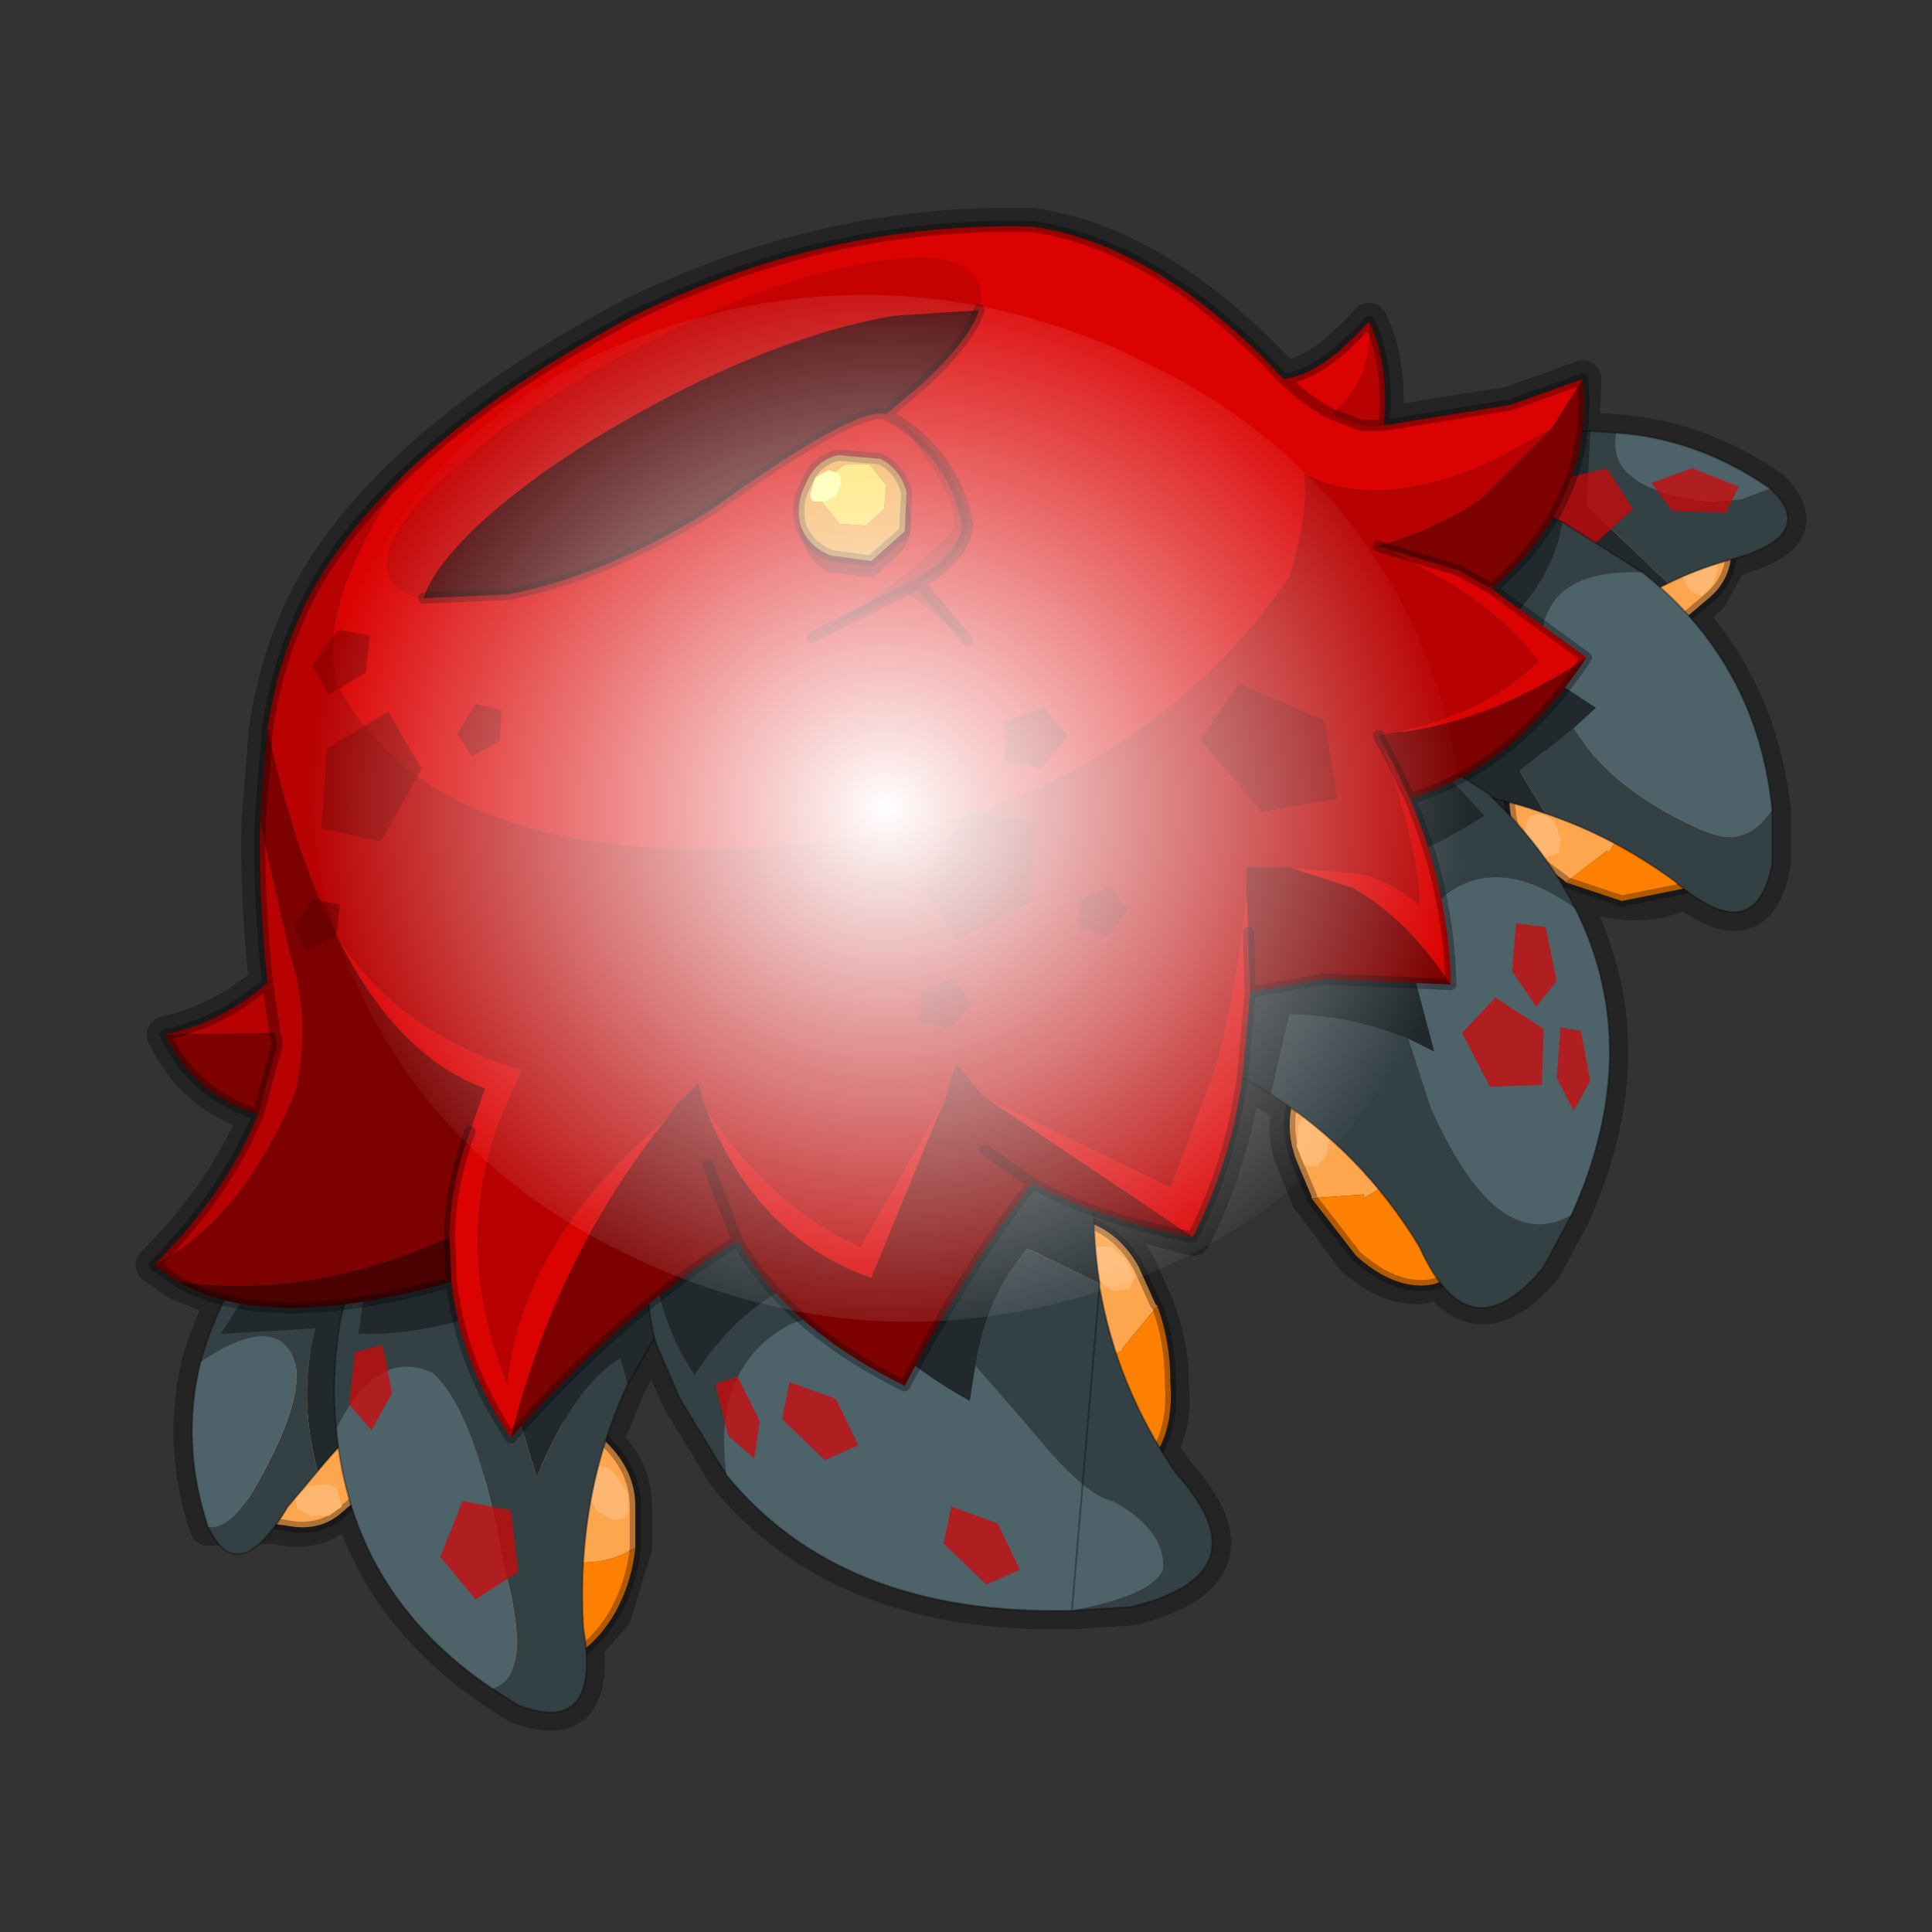 <?xml version="1.0" encoding="UTF-8" standalone="no"?>
<svg xmlns:xlink="http://www.w3.org/1999/xlink" height="520.0px" width="520.0px" xmlns="http://www.w3.org/2000/svg">
  <rect width="100%" height="100%" fill="#333333" stroke="none"/>
  <g transform="matrix(10.0, 0.0, 0.0, 10.0, 0.0, 0.0)">
    <use height="52.0" transform="matrix(1.0, 0.0, 0.0, 1.0, 0.0, 0.0)" width="52.0" xlink:href="#shape0"/>
    <use height="136.85" transform="matrix(0.209, 0.0, 0.0, 0.202, 8.355, 7.937)" width="148.25" xlink:href="#sprite0"/>
  </g>
  <defs>
    <g id="shape0" transform="matrix(1.0, 0.0, 0.0, 1.0, 0.0, 0.0)">
      <path d="M52.0 0.0 L52.0 52.0 0.0 52.0 0.0 0.0 52.0 0.0" fill="#795fa9" fill-opacity="0.0" fill-rule="evenodd" stroke="none"/>
      <path d="M17.05 8.5 Q22.3 5.95 27.8 6.1 31.2 6.6 34.55 10.2 35.55 10.1 36.85 8.65 37.4 9.8 37.25 11.45 L40.65 10.9 42.6 10.2 42.55 11.65 42.8 11.6 43.5 11.65 Q45.7 11.8 47.65 13.15 48.3 13.75 48.05 14.25 47.8 14.7 46.55 15.05 L46.0 16.05 45.4 16.55 Q47.35 18.7 47.7 21.8 L47.7 23.25 Q47.3 25.45 45.35 23.95 44.65 24.35 43.6 24.25 42.75 24.15 42.1 23.7 L42.05 23.65 41.95 23.6 42.4 24.45 Q44.3 28.25 42.3 32.7 L41.55 34.1 Q39.95 36.0 38.75 34.45 L38.25 34.6 Q37.35 34.65 36.45 33.85 L35.3 32.3 35.25 32.25 34.85 31.25 Q34.55 30.55 34.75 29.8 L34.2 29.45 33.45 29.0 Q33.1 31.3 32.1 33.3 L29.45 32.6 29.45 33.0 Q30.2 33.3 30.65 34.15 L31.1 35.15 31.1 35.2 Q31.5 36.15 31.5 37.25 31.6 38.3 31.2 39.0 L31.65 39.65 Q34.1 42.35 30.45 43.25 L28.85 43.35 Q22.65 43.5 19.55 39.7 L18.3 37.65 17.65 36.15 17.6 35.95 16.9 37.25 16.25 38.8 16.3 38.85 Q17.05 39.55 17.05 40.55 L17.05 41.6 17.05 41.65 16.5 43.45 15.75 44.3 Q16.0 46.65 13.95 45.9 L13.25 45.45 Q10.4 43.5 9.45 40.5 L9.15 40.7 Q8.5 41.25 7.65 41.1 L7.45 41.05 5.6 41.1 Q4.85 38.85 5.4 36.65 5.65 35.8 6.05 35.0 L4.8 34.5 4.15 34.05 Q5.85 32.35 6.75 30.45 L6.95 30.0 Q5.2 29.45 4.45 27.85 6.0 27.5 7.2 26.45 6.95 24.1 7.0 22.1 L7.2 19.6 Q7.45 18.0 8.0 16.75 8.8 14.8 10.8 12.85 13.1 10.6 17.05 8.5 M40.7 21.95 L40.3 21.5 40.65 21.65 40.65 21.8 40.7 21.95" fill="none" stroke="#000000" stroke-linecap="round" stroke-linejoin="round" stroke-opacity="0.302" stroke-width="1.0"/>
      <path d="M43.65 13.3 Q43.4 13.55 43.5 13.85 L43.45 13.85 Q43.15 14.55 43.75 15.4 L43.75 15.55 44.15 16.05 44.2 16.0 45.35 16.65 45.4 16.6 46.05 16.05 Q46.65 15.5 46.6 14.65 46.7 13.7 45.9 13.3 L44.05 13.15 43.9 13.2 43.65 13.3" fill="#fea64e" fill-rule="evenodd" stroke="none"/>
      <path d="M45.35 16.65 L44.2 16.0 44.15 16.05 43.75 15.55 43.75 15.4 Q43.15 14.55 43.45 13.85 L43.5 13.85 Q43.4 13.55 43.65 13.3 42.85 13.6 42.15 14.2 41.35 15.0 41.35 15.85 41.35 16.75 42.05 17.2 L43.9 17.3 Q44.75 17.15 45.35 16.65" fill="#fd8002" fill-rule="evenodd" stroke="none"/>
      <path d="M43.9 13.2 L44.05 13.15 45.9 13.3 Q46.7 13.7 46.6 14.65 46.65 15.5 46.05 16.05 L45.4 16.6 M45.35 16.65 Q44.75 17.15 43.9 17.3 L42.05 17.2 Q41.35 16.75 41.35 15.85 41.35 15.0 42.15 14.2 42.85 13.6 43.65 13.3" fill="none" stroke="#000000" stroke-linecap="round" stroke-linejoin="round" stroke-opacity="0.302" stroke-width="0.3"/>
      <path d="M45.3 15.55 L45.5 15.9 45.8 16.05 46.1 15.75 46.25 15.3 46.1 14.85 45.8 14.8 45.45 15.05 45.3 15.55" fill="#feb770" fill-rule="evenodd" stroke="none"/>
      <path d="M42.8 11.6 L43.5 11.65 Q43.2 13.2 46.05 13.5 L46.85 13.45 47.65 13.15 Q48.3 13.75 48.05 14.25 47.8 14.75 46.45 15.1 45.6 15.35 44.9 15.7 L42.7 13.6 42.8 11.6" fill="#334044" fill-rule="evenodd" stroke="none"/>
      <path d="M43.5 11.65 Q45.7 11.8 47.65 13.15 L46.85 13.45 46.05 13.5 Q43.2 13.2 43.5 11.65" fill="#4e6269" fill-rule="evenodd" stroke="none"/>
      <path d="M44.9 15.7 Q41.9 17.1 39.95 19.65 37.4 20.2 35.55 17.45 35.05 14.75 37.8 13.1 40.4 11.7 42.8 11.6 L42.7 13.6 44.9 15.7" fill="#21292c" fill-rule="evenodd" stroke="none"/>
      <path d="M42.8 11.6 L43.5 11.65 Q45.7 11.8 47.65 13.15 48.3 13.75 48.05 14.25 47.8 14.75 46.45 15.1 45.6 15.35 44.9 15.7 41.9 17.1 39.95 19.65 37.4 20.2 35.55 17.45 35.05 14.75 37.8 13.1 40.4 11.7 42.8 11.6 Z" fill="none" stroke="#000000" stroke-linecap="round" stroke-linejoin="round" stroke-opacity="0.302" stroke-width="0.05"/>
      <path d="M43.25 12.6 L43.95 13.7 42.8 14.75 41.3 14.3 41.65 13.0 43.25 12.6 M45.55 12.6 L46.8 13.1 46.45 13.8 45.0 13.75 44.45 13.0 45.55 12.6" fill="#db0202" fill-opacity="0.69" fill-rule="evenodd" stroke="none"/>
      <path d="M6.85 37.9 L7.45 37.85 Q8.15 37.65 8.9 38.35 L9.05 38.4 9.45 38.85 9.4 38.85 Q9.8 39.45 9.85 40.2 L9.85 40.15 9.15 40.75 Q8.55 41.25 7.65 41.05 6.75 41.0 6.45 40.15 6.15 39.35 6.65 38.3 L6.7 38.1 6.85 37.9" fill="#fea64e" fill-rule="evenodd" stroke="none"/>
      <path d="M9.85 40.2 Q9.8 39.45 9.4 38.85 L9.45 38.85 9.05 38.4 8.9 38.35 Q8.15 37.65 7.45 37.85 L6.85 37.9 8.0 36.6 Q8.85 35.9 9.75 36.05 10.65 36.15 10.95 37.0 11.2 37.8 10.8 38.8 10.5 39.6 9.85 40.2" fill="#fd8002" fill-rule="evenodd" stroke="none"/>
      <path d="M6.7 38.1 L6.65 38.3 Q6.15 39.35 6.45 40.15 6.75 41.0 7.65 41.05 8.55 41.25 9.15 40.75 L9.85 40.15 M9.85 40.2 Q10.5 39.6 10.8 38.8 11.2 37.8 10.95 37.0 10.65 36.15 9.75 36.05 8.85 35.9 8.0 36.6 L6.85 37.9" fill="none" stroke="#000000" stroke-linecap="round" stroke-linejoin="round" stroke-opacity="0.302" stroke-width="0.3"/>
      <path d="M8.8 39.95 Q9.05 40.0 9.1 40.15 L9.2 40.55 8.85 40.8 8.35 40.8 8.0 40.6 7.95 40.3 8.3 40.0 8.8 39.95" fill="#feb770" fill-rule="evenodd" stroke="none"/>
      <path d="M7.8 32.4 L8.1 32.5 5.95 35.9 8.5 35.75 Q8.0 37.55 8.55 39.6 L7.75 40.55 Q6.4 42.8 5.6 41.1 6.15 41.2 6.8 40.15 8.45 37.3 7.8 36.35 7.2 35.45 5.4 36.65 6.0 34.45 7.8 32.4" fill="#334044" fill-rule="evenodd" stroke="none"/>
      <path d="M5.4 36.65 Q7.2 35.45 7.8 36.35 8.45 37.3 6.8 40.15 6.15 41.2 5.6 41.1 4.85 38.85 5.4 36.65" fill="#4e6269" fill-rule="evenodd" stroke="none"/>
      <path d="M8.55 39.6 Q8.0 37.55 8.5 35.75 L5.95 35.9 8.1 32.5 7.8 32.4 8.5 31.65 Q10.9 29.6 13.3 30.85 15.35 33.45 14.1 35.7 10.85 36.8 8.55 39.6" fill="#21292c" fill-rule="evenodd" stroke="none"/>
      <path d="M8.55 39.6 Q10.85 36.8 14.1 35.7 15.35 33.45 13.3 30.85 10.9 29.6 8.5 31.65 L7.8 32.4 Q6.0 34.45 5.4 36.65 4.85 38.85 5.6 41.1 6.4 42.8 7.75 40.55 L8.55 39.6 Z" fill="none" stroke="#000000" stroke-linecap="round" stroke-linejoin="round" stroke-opacity="0.302" stroke-width="0.05"/>
      <path d="M12.85 40.1 Q12.9 40.5 13.25 40.75 L13.2 40.75 Q13.5 41.6 14.75 41.9 L14.9 42.0 15.6 42.1 15.55 42.05 Q16.4 42.1 17.1 41.65 L17.1 41.6 17.1 40.55 Q17.1 39.6 16.35 38.85 15.6 38.0 14.65 38.25 13.7 38.5 13.1 39.65 L12.95 39.8 12.85 40.1" fill="#fea64e" fill-rule="evenodd" stroke="none"/>
      <path d="M17.1 41.65 Q16.4 42.1 15.55 42.05 L15.6 42.1 14.9 42.0 14.75 41.9 Q13.5 41.6 13.2 40.75 L13.25 40.75 Q12.9 40.5 12.85 40.1 12.5 41.05 12.5 42.15 12.5 43.45 13.25 44.3 14.0 45.0 14.9 44.8 15.85 44.55 16.5 43.5 17.0 42.65 17.1 41.65" fill="#fd8002" fill-rule="evenodd" stroke="none"/>
      <path d="M12.95 39.8 L13.1 39.65 Q13.7 38.5 14.65 38.25 15.6 38.0 16.35 38.85 17.1 39.6 17.1 40.55 L17.1 41.6 M17.1 41.65 Q17.0 42.65 16.5 43.5 15.85 44.55 14.9 44.8 14.0 45.0 13.25 44.3 12.5 43.45 12.5 42.15 12.5 41.05 12.85 40.1" fill="none" stroke="#000000" stroke-linecap="round" stroke-linejoin="round" stroke-opacity="0.302" stroke-width="0.3"/>
      <path d="M16.1 40.7 L16.5 40.9 Q16.8 40.95 16.9 40.7 L16.9 40.2 16.6 39.75 Q16.45 39.5 16.15 39.45 L15.85 39.7 15.75 40.15 16.1 40.7" fill="#feb770" fill-rule="evenodd" stroke="none"/>
      <path d="M10.0 33.45 L9.65 35.9 Q11.6 35.95 13.8 35.05 13.45 36.75 14.45 39.75 15.45 37.3 16.7 36.55 L16.9 37.25 Q15.5 40.25 15.7 43.8 16.2 46.75 13.95 45.9 L13.25 45.45 Q14.4 45.15 13.55 42.1 12.85 38.05 11.65 36.95 10.15 36.25 9.05 38.45 8.9 37.1 9.15 35.6 9.4 34.35 10.0 33.45" fill="#334044" fill-rule="evenodd" stroke="none"/>
      <path d="M9.05 38.45 Q10.15 36.25 11.65 36.95 12.85 38.05 13.55 42.1 14.4 45.15 13.25 45.45 9.45 42.9 9.05 38.45" fill="#4e6269" fill-rule="evenodd" stroke="none"/>
      <path d="M16.9 37.25 L16.7 36.55 Q15.45 37.3 14.45 39.75 13.45 36.75 13.8 35.05 11.6 35.95 9.65 35.9 L10.0 33.45 Q11.1 31.8 13.4 31.4 17.6 32.2 18.15 35.1 L16.9 37.25" fill="#21292c" fill-rule="evenodd" stroke="none"/>
      <path d="M10.0 33.45 Q9.4 34.35 9.15 35.6 8.9 37.1 9.05 38.45 9.45 42.9 13.25 45.45 L13.95 45.9 Q16.2 46.75 15.7 43.8 15.5 40.25 16.9 37.25 L18.15 35.1 Q17.6 32.2 13.4 31.4 11.1 31.8 10.0 33.45 Z" fill="none" stroke="#000000" stroke-linecap="round" stroke-linejoin="round" stroke-opacity="0.302" stroke-width="0.05"/>
      <path d="M27.35 35.85 L27.95 36.3 27.95 36.35 Q28.55 36.95 29.6 36.6 L29.7 36.6 30.2 36.35 30.2 36.3 31.15 35.15 31.1 35.1 30.65 34.1 Q30.15 33.2 29.3 32.9 28.4 32.45 27.85 33.15 27.25 33.9 27.3 35.3 L27.35 35.55 27.35 35.85" fill="#fea64e" fill-rule="evenodd" stroke="none"/>
      <path d="M31.15 35.15 L30.2 36.3 30.2 36.35 29.7 36.6 29.6 36.6 Q28.55 36.95 27.95 36.35 L27.95 36.3 27.35 35.85 Q27.55 36.95 28.05 38.0 28.65 39.3 29.6 39.65 30.45 40.0 31.0 39.3 31.6 38.5 31.5 37.2 31.5 36.1 31.15 35.15" fill="#fd8002" fill-rule="evenodd" stroke="none"/>
      <path d="M27.35 35.55 L27.3 35.3 Q27.25 33.9 27.85 33.15 28.4 32.45 29.3 32.9 30.15 33.2 30.65 34.1 L31.1 35.1 M31.15 35.15 Q31.5 36.1 31.5 37.2 31.6 38.5 31.0 39.3 30.45 40.0 29.6 39.65 28.65 39.3 28.05 38.0 27.55 36.95 27.35 35.85" fill="none" stroke="#000000" stroke-linecap="round" stroke-linejoin="round" stroke-opacity="0.302" stroke-width="0.3"/>
      <path d="M29.95 34.75 L30.4 34.7 30.55 34.35 30.3 33.9 29.9 33.55 29.45 33.55 29.35 33.95 29.5 34.4 29.95 34.75" fill="#feb770" fill-rule="evenodd" stroke="none"/>
      <path d="M29.6 34.55 L29.6 34.65 Q30.05 37.3 31.65 39.65 34.1 42.35 30.45 43.25 L28.85 43.35 Q31.0 42.95 31.3 42.25 31.4 41.2 29.95 40.4 29.2 40.25 27.9 38.65 L26.25 36.75 Q26.55 34.85 27.65 33.6 L29.6 34.55 M17.5 33.6 Q17.8 35.75 18.7 37.0 20.05 34.9 22.05 34.3 L22.95 35.3 Q22.1 35.3 21.25 35.65 19.15 36.8 19.55 39.7 L18.3 37.65 17.65 36.15 Q17.3 34.85 17.5 33.6" fill="#334044" fill-rule="evenodd" stroke="none"/>
      <path d="M26.25 36.75 L27.9 38.65 Q29.2 40.25 29.95 40.4 31.4 41.2 31.3 42.25 31.0 42.95 28.85 43.35 22.65 43.5 19.55 39.7 19.15 36.8 21.25 35.65 22.1 35.3 22.95 35.3 24.45 36.8 26.1 37.7 L26.25 36.75" fill="#4e6269" fill-rule="evenodd" stroke="none"/>
      <path d="M29.6 34.55 L27.65 33.6 Q26.55 34.85 26.25 36.75 L26.1 37.7 Q24.45 36.8 22.95 35.3 L22.05 34.3 Q20.05 34.9 18.7 37.0 17.8 35.75 17.5 33.6 18.0 30.85 21.1 28.45 27.35 26.0 29.95 28.6 29.15 31.7 29.6 34.55" fill="#21292c" fill-rule="evenodd" stroke="none"/>
      <path d="M28.85 43.35 L30.45 43.25 Q34.1 42.35 31.65 39.65 30.05 37.3 29.6 34.65 M29.6 34.55 Q29.15 31.7 29.95 28.6 27.35 26.0 21.1 28.45 18.0 30.85 17.5 33.6 17.3 34.85 17.65 36.15 L18.3 37.65 19.55 39.7 Q22.65 43.5 28.85 43.35 Z" fill="none" stroke="#000000" stroke-linecap="round" stroke-linejoin="round" stroke-opacity="0.302" stroke-width="0.05"/>
      <path d="M43.5 20.15 L43.7 20.75 Q44.15 21.4 43.6 22.3 L43.6 22.45 43.3 22.95 43.25 22.9 42.15 23.75 42.1 23.7 41.35 23.15 Q40.75 22.7 40.65 21.85 40.5 20.9 41.2 20.4 41.95 19.95 43.05 20.1 L43.2 20.1 43.5 20.15" fill="#fea64e" fill-rule="evenodd" stroke="none"/>
      <path d="M42.15 23.75 L43.25 22.9 43.3 22.95 43.6 22.45 43.6 22.3 Q44.15 21.4 43.7 20.75 L43.5 20.15 45.05 20.95 Q45.95 21.7 46.05 22.5 46.15 23.4 45.4 23.9 L43.65 24.25 42.15 23.75" fill="#fd8002" fill-rule="evenodd" stroke="none"/>
      <path d="M43.2 20.1 L43.05 20.1 Q41.95 19.95 41.2 20.4 40.5 20.9 40.65 21.85 40.75 22.7 41.35 23.15 L42.1 23.7 M42.15 23.75 L43.65 24.25 45.4 23.9 Q46.15 23.4 46.05 22.5 45.95 21.7 45.05 20.95 L43.5 20.15" fill="none" stroke="#000000" stroke-linecap="round" stroke-linejoin="round" stroke-opacity="0.302" stroke-width="0.3"/>
      <path d="M42.0 22.6 L41.95 22.95 41.55 23.1 41.25 22.85 41.05 22.4 Q41.05 22.15 41.2 21.95 L41.5 21.9 41.85 22.1 42.0 22.6" fill="#feb770" fill-rule="evenodd" stroke="none"/>
      <path d="M42.05 14.05 L44.2 15.4 Q41.25 15.3 41.5 17.75 L41.65 18.2 40.15 17.15 Q41.8 15.7 42.05 14.05 M47.7 21.8 L47.7 23.25 Q47.25 25.6 45.05 23.7 43.4 22.5 41.6 21.9 L40.9 20.75 42.35 19.6 Q43.45 21.35 45.95 22.4 47.0 22.85 47.7 21.8" fill="#334044" fill-rule="evenodd" stroke="none"/>
      <path d="M44.2 15.4 Q47.3 17.85 47.7 21.8 47.0 22.85 45.95 22.4 43.45 21.35 42.35 19.6 L42.95 19.05 41.65 18.2 41.65 18.25 41.65 18.2 41.5 17.75 Q41.25 15.3 44.2 15.4" fill="#4e6269" fill-rule="evenodd" stroke="none"/>
      <path d="M41.6 21.9 Q39.1 21.0 36.35 21.25 34.15 19.25 35.65 15.25 38.05 12.6 41.4 13.75 L42.05 14.05 Q41.8 15.7 40.15 17.15 L41.65 18.2 41.65 18.25 41.65 18.2 42.95 19.05 42.35 19.6 40.9 20.75 41.6 21.9" fill="#21292c" fill-rule="evenodd" stroke="none"/>
      <path d="M41.6 21.9 Q39.1 21.0 36.35 21.25 34.15 19.25 35.65 15.25 38.05 12.6 41.4 13.75 L42.05 14.05 44.2 15.4 Q47.3 17.85 47.7 21.8 L47.7 23.25 Q47.25 25.6 45.05 23.7 43.4 22.5 41.6 21.9 Z" fill="none" stroke="#000000" stroke-linecap="round" stroke-linejoin="round" stroke-opacity="0.302" stroke-width="0.05"/>
      <path d="M38.2 29.65 L38.1 30.3 38.15 30.35 Q38.2 31.2 37.3 31.8 L37.2 31.95 36.7 32.25 36.7 32.15 35.3 32.25 35.3 32.2 34.9 31.25 Q34.55 30.35 34.85 29.45 35.1 28.45 36.0 28.4 36.85 28.4 37.85 29.3 L38.0 29.4 38.2 29.65" fill="#fea64e" fill-rule="evenodd" stroke="none"/>
      <path d="M35.3 32.25 L36.7 32.15 36.7 32.25 37.2 31.95 37.3 31.8 Q38.2 31.2 38.15 30.35 L38.1 30.3 38.2 29.65 39.25 31.4 Q39.75 32.7 39.45 33.65 39.15 34.6 38.25 34.6 37.4 34.6 36.5 33.8 L35.3 32.25" fill="#fd8002" fill-rule="evenodd" stroke="none"/>
      <path d="M38.0 29.4 L37.85 29.3 Q36.85 28.4 36.0 28.4 35.1 28.45 34.85 29.45 34.55 30.35 34.9 31.25 L35.3 32.2 M35.3 32.25 L36.5 33.8 Q37.4 34.6 38.25 34.6 39.15 34.6 39.45 33.65 39.75 32.7 39.25 31.4 L38.2 29.65" fill="none" stroke="#000000" stroke-linecap="round" stroke-linejoin="round" stroke-opacity="0.302" stroke-width="0.3"/>
      <path d="M35.7 31.1 L35.45 31.4 35.1 31.35 34.9 30.85 34.95 30.3 Q35.05 30.05 35.25 29.95 L35.6 30.05 35.8 30.5 35.7 31.1" fill="#feb770" fill-rule="evenodd" stroke="none"/>
      <path d="M38.4 20.3 L40.05 21.35 40.1 21.4 Q41.6 22.85 42.4 24.45 40.4 23.0 38.95 24.05 38.15 24.8 37.9 25.65 L36.7 23.45 Q38.25 23.05 39.95 21.95 L38.4 20.3 M42.3 32.7 L41.55 34.1 Q39.55 36.55 38.2 33.55 36.65 31.0 34.2 29.45 L34.7 27.3 Q36.25 27.3 37.9 27.95 L38.5 29.8 Q40.3 33.85 42.3 32.7" fill="#334044" fill-rule="evenodd" stroke="none"/>
      <path d="M42.4 24.45 Q44.3 28.25 42.3 32.7 40.3 33.85 38.5 29.8 L37.9 27.95 38.6 28.3 37.9 25.65 Q38.15 24.8 38.95 24.05 40.4 23.0 42.4 24.45" fill="#4e6269" fill-rule="evenodd" stroke="none"/>
      <path d="M34.2 29.45 Q32.25 28.2 29.75 27.6 28.5 24.6 32.7 20.8 35.85 19.35 38.4 20.3 L39.95 21.95 Q38.25 23.05 36.7 23.45 L37.9 25.65 38.6 28.3 37.9 27.95 Q36.25 27.3 34.7 27.3 L34.2 29.45" fill="#21292c" fill-rule="evenodd" stroke="none"/>
      <path d="M34.2 29.45 Q32.25 28.2 29.75 27.6 28.5 24.6 32.7 20.8 35.85 19.35 38.4 20.3 L40.05 21.35 40.1 21.4 Q41.6 22.85 42.4 24.45 44.3 28.25 42.3 32.7 L41.55 34.1 Q39.55 36.55 38.2 33.55 36.65 31.0 34.2 29.45 Z" fill="none" stroke="#000000" stroke-linecap="round" stroke-linejoin="round" stroke-opacity="0.302" stroke-width="0.05"/>
      <path d="M31.3 13.3 Q30.95 13.85 30.35 14.05 L29.2 13.95 Q28.6 13.65 28.3 13.05 27.9 12.4 28.1 11.8 28.3 11.25 29.0 11.15 L30.3 11.25 Q30.95 11.55 31.25 12.1 31.55 12.7 31.3 13.3 M27.2 17.35 Q27.7 17.5 27.85 17.95 28.1 18.3 27.9 18.7 L27.3 19.3 26.45 19.2 25.8 18.6 Q25.6 18.2 25.75 17.8 L26.35 17.3 27.2 17.35 M29.95 20.65 L29.7 20.35 29.75 19.95 Q29.85 19.8 30.05 19.75 L30.4 19.75 30.65 20.05 30.6 20.45 30.35 20.7 29.95 20.65" fill="none" stroke="#ff0000" stroke-linecap="round" stroke-linejoin="round" stroke-width="0.05"/>
      <path d="M10.8 12.85 Q13.1 10.6 17.05 8.5 22.3 5.95 27.8 6.1 31.2 6.6 34.55 10.2 35.55 10.1 36.85 8.65 37.0 10.15 35.85 11.15 35.25 10.85 34.55 10.2 35.25 10.85 35.85 11.15 L36.65 11.45 37.25 11.45 40.65 10.9 42.6 10.2 41.75 11.55 40.2 12.4 Q37.1 13.8 35.1 12.75 35.25 13.8 34.7 15.55 31.1 20.75 24.6 22.35 12.6 24.3 9.25 18.75 8.2 16.85 10.8 12.85 M40.15 15.85 L42.7 17.7 Q40.25 19.35 37.8 19.7 L37.65 19.7 37.8 19.65 Q40.1 19.1 41.4 17.8 40.65 16.75 39.1 15.75 L37.4 14.8 39.25 15.35 40.15 15.85 M37.95 21.5 Q39.0 23.95 39.05 26.5 37.85 24.7 36.4 23.9 L34.7 23.35 36.55 23.5 Q37.4 23.7 38.2 24.35 38.25 23.35 37.45 20.8 L37.1 19.8 37.5 20.55 37.95 21.5 M33.65 26.7 L33.45 28.9 Q33.15 31.25 32.1 33.3 L30.55 32.25 26.45 29.5 31.5 31.95 32.65 28.9 Q33.25 26.85 33.55 24.0 L33.6 25.1 33.65 26.7 M13.75 38.7 Q12.4 36.7 12.15 34.5 L12.1 33.3 Q12.1 31.95 12.65 30.45 L13.05 29.3 Q10.65 28.4 9.1 25.25 10.75 27.8 14.05 28.8 L13.5 30.05 Q12.15 33.5 13.65 37.25 14.05 33.35 17.95 30.1 14.95 33.85 13.75 38.7 M19.0 29.85 Q20.8 32.5 23.15 33.55 L25.5 29.45 25.2 30.15 23.45 34.4 Q20.35 33.3 19.0 29.85" fill="#db0202" fill-rule="evenodd" stroke="none"/>
      <path d="M36.85 8.65 Q37.4 9.8 37.25 11.45 L36.65 11.45 35.85 11.15 Q37.0 10.15 36.85 8.65 M4.15 34.05 Q5.85 32.35 6.75 30.45 L6.95 30.0 7.45 28.15 7.45 28.1 7.45 28.05 7.4 27.8 7.2 26.45 Q6.95 24.1 7.0 22.1 L7.8 25.65 Q8.4 27.5 7.95 29.4 6.5 32.85 4.15 34.05 M4.45 27.85 Q6.0 27.5 7.2 26.45 L7.4 27.8 4.45 27.85 M7.2 19.6 Q7.45 18.0 8.0 16.75 8.8 14.8 10.8 12.85 8.2 16.85 9.25 18.75 12.6 24.3 24.6 22.35 31.1 20.75 34.7 15.55 35.25 13.8 35.1 12.75 37.1 13.8 40.2 12.4 L41.75 11.55 39.85 13.45 Q38.65 14.25 37.1 14.7 L37.4 14.8 39.1 15.75 Q40.65 16.75 41.4 17.8 40.1 19.1 37.8 19.65 L37.65 19.7 37.1 19.8 37.45 20.8 Q38.25 23.35 38.2 24.35 37.4 23.7 36.55 23.5 L34.7 23.35 33.55 23.35 33.55 24.0 Q33.25 26.85 32.65 28.9 L31.5 31.95 26.45 29.5 26.25 29.25 25.75 28.65 25.5 29.35 25.5 29.45 23.15 33.55 Q20.8 32.5 19.0 29.85 L18.95 29.75 18.8 29.15 18.2 29.75 17.95 30.1 Q14.05 33.35 13.65 37.25 12.15 33.5 13.5 30.05 L14.05 28.8 Q10.75 27.8 9.1 25.25 7.9 22.95 7.2 19.6" fill="#b80101" fill-rule="evenodd" stroke="none"/>
      <path d="M42.6 10.2 Q42.9 13.5 40.15 15.85 L39.25 15.35 37.4 14.8 37.1 14.7 Q38.65 14.25 39.85 13.45 L41.75 11.55 42.6 10.2 M42.7 17.7 Q40.75 20.65 37.95 21.5 L37.5 20.55 37.1 19.8 37.65 19.7 37.8 19.7 Q40.25 19.35 42.7 17.7 M39.05 26.5 L35.65 26.35 33.65 26.7 33.6 25.1 33.55 24.0 33.55 23.35 34.7 23.35 36.4 23.9 Q37.85 24.7 39.05 26.5 M32.1 33.3 Q29.5 32.8 27.8 31.85 26.05 34.05 24.35 37.3 21.2 35.75 19.85 33.4 16.8 35.25 13.75 38.7 14.95 33.85 17.95 30.1 L18.2 29.75 18.8 29.15 18.95 29.75 19.0 29.85 Q20.35 33.3 23.45 34.4 L25.2 30.15 25.5 29.45 25.5 29.35 25.75 28.65 26.25 29.25 26.45 29.5 30.55 32.25 32.1 33.3 M4.8 34.5 L4.15 34.05 Q6.5 32.85 7.95 29.4 8.4 27.5 7.8 25.65 L7.0 22.1 7.2 19.6 Q7.9 22.95 9.1 25.25 10.65 28.4 13.05 29.3 L12.65 30.45 Q12.1 31.95 12.1 33.3 8.35 35.0 4.8 34.5 M6.95 30.0 Q5.2 29.45 4.45 27.85 L7.4 27.8 7.45 28.05 7.45 28.1 7.45 28.15 6.95 30.0 M27.8 31.85 L26.5 30.95 27.8 31.85 M19.85 33.4 L19.05 31.35 19.85 33.4" fill="#7e0101" fill-rule="evenodd" stroke="none"/>
      <path d="M12.15 34.5 Q7.2 35.9 4.8 34.5 8.35 35.0 12.1 33.3 L12.15 34.5" fill="#4b0101" fill-rule="evenodd" stroke="none"/>
      <path d="M10.8 12.85 Q13.1 10.6 17.05 8.5 22.3 5.95 27.8 6.1 31.2 6.6 34.55 10.2 35.55 10.1 36.85 8.65 37.4 9.8 37.25 11.45 L40.65 10.9 42.6 10.2 Q42.9 13.5 40.15 15.85 L42.7 17.7 Q40.75 20.65 37.95 21.5 39.0 23.95 39.05 26.5 L35.65 26.35 33.65 26.7 33.45 28.9 Q33.15 31.25 32.1 33.3 29.5 32.8 27.8 31.85 26.05 34.05 24.35 37.3 21.2 35.75 19.85 33.4 16.8 35.25 13.75 38.7 12.4 36.7 12.15 34.5 7.2 35.9 4.8 34.5 L4.15 34.05 Q5.85 32.35 6.75 30.45 L6.95 30.0 Q5.2 29.45 4.45 27.85 6.0 27.5 7.2 26.45 6.95 24.1 7.0 22.1 L7.2 19.6 Q7.45 18.0 8.0 16.75 8.8 14.8 10.8 12.85 M12.65 30.45 Q12.1 31.95 12.1 33.3 L12.15 34.5 M37.4 14.8 L37.1 14.7 M35.85 11.15 Q35.25 10.85 34.55 10.2 M37.95 21.5 L37.5 20.55 37.1 19.8 M37.25 11.45 L36.65 11.45 35.85 11.15 M40.15 15.85 L39.25 15.35 37.4 14.8 M7.4 27.8 L7.45 28.05 7.45 28.1 7.45 28.15 6.95 30.0 M7.4 27.8 L7.2 26.45 M33.65 26.7 L33.6 25.1 M19.05 31.35 L19.85 33.4 M26.5 30.95 L27.8 31.85" fill="none" stroke="#000000" stroke-linecap="round" stroke-linejoin="round" stroke-opacity="0.302" stroke-width="0.3"/>
      <path d="M33.35 18.4 L35.65 19.4 36.0 21.5 33.95 21.85 32.3 19.9 33.35 18.4 M29.05 25.0 L29.05 24.2 29.9 23.85 30.35 24.5 29.8 25.2 29.05 25.0 M26.05 21.85 L27.9 22.15 27.7 24.3 25.75 25.3 24.7 23.75 26.05 21.85 M28.1 19.05 L28.75 19.8 28.05 20.7 27.05 20.5 27.05 19.4 28.1 19.05 M24.75 27.5 L24.8 26.65 25.65 26.35 26.15 27.0 25.6 27.7 24.75 27.5 M12.7 20.35 L12.3 19.75 12.8 18.95 13.5 19.1 13.45 19.95 12.7 20.35 M10.45 19.15 L11.35 20.7 10.25 22.65 8.65 22.3 8.8 20.15 10.45 19.15 M8.85 18.7 L8.4 17.9 9.1 16.95 9.95 17.1 9.85 18.1 8.85 18.7" fill="#7e0101" fill-opacity="0.573" fill-rule="evenodd" stroke="none"/>
      <path d="M8.4 24.2 L9.15 24.35 9.05 25.2 8.25 25.6 7.9 24.95 8.4 24.2" fill="#5c0101" fill-opacity="0.573" fill-rule="evenodd" stroke="none"/>
      <path d="M26.35 8.35 L24.05 8.5 Q21.4 8.95 18.15 10.6 14.85 12.3 12.85 14.15 11.65 15.3 11.4 16.1 10.7 16.0 10.5 15.55 10.05 14.6 12.0 12.8 L13.55 11.5 14.25 11.05 Q17.5 8.95 20.75 7.75 L21.85 7.4 23.2 7.1 Q25.8 6.6 26.3 7.55 26.5 7.85 26.35 8.35" fill="#000000" fill-opacity="0.102" fill-rule="evenodd" stroke="none"/>
      <path d="M11.4 16.1 Q11.65 15.3 12.85 14.15 14.85 12.3 18.15 10.6 21.4 8.95 24.05 8.5 L26.35 8.35 Q26.1 9.15 24.8 10.35 L23.85 11.15 Q23.05 10.9 19.1 13.75 16.15 15.55 13.65 16.0 L11.4 16.1" fill="#000000" fill-opacity="0.663" fill-rule="evenodd" stroke="none"/>
      <path d="M24.2 11.35 Q25.75 12.4 26.05 14.15 25.95 15.0 24.75 15.7 L26.05 17.25 24.35 15.9 21.85 17.15 Q23.95 15.95 25.5 14.45 26.2 13.85 24.2 11.35 M24.35 15.9 L24.75 15.7 24.35 15.9" fill="#b80101" fill-rule="evenodd" stroke="none"/>
      <path d="M11.4 16.1 L13.65 16.0 Q16.15 15.55 19.1 13.75 23.05 10.9 23.85 11.15 L24.8 10.35 Q26.1 9.15 26.35 8.35 M23.85 11.15 L24.2 11.35 Q25.75 12.4 26.05 14.15 25.95 15.0 24.75 15.7 L26.05 17.25 M24.35 15.9 L21.85 17.15 M24.75 15.7 L24.35 15.9" fill="none" stroke="#000000" stroke-linecap="round" stroke-linejoin="round" stroke-opacity="0.302" stroke-width="0.3"/>
      <path d="M21.7 13.4 Q22.0 12.9 22.6 12.7 L23.7 12.8 Q24.25 13.1 24.45 13.65 24.65 14.25 24.3 14.8 L23.5 15.55 22.3 15.4 Q21.8 15.15 21.6 14.55 21.4 14.0 21.7 13.4" fill="#000000" fill-opacity="0.302" fill-rule="evenodd" stroke="none"/>
      <path d="M22.2 12.9 Q22.05 13.2 22.15 13.55 L22.6 14.1 23.3 14.15 23.8 13.7 23.85 13.05 23.4 12.5 22.75 12.5 22.2 12.9 M21.7 13.0 Q21.95 12.4 22.55 12.25 L23.7 12.35 Q24.25 12.65 24.4 13.25 L24.35 14.3 23.45 15.1 22.35 14.95 Q21.75 14.7 21.55 14.15 21.4 13.55 21.7 13.0" fill="#f4a33c" fill-rule="evenodd" stroke="none"/>
      <path d="M22.2 12.9 L22.75 12.5 23.4 12.5 23.85 13.05 23.8 13.7 23.3 14.15 22.6 14.1 22.15 13.55 Q22.05 13.2 22.2 12.9" fill="#ffde4f" fill-rule="evenodd" stroke="none"/>
      <path d="M21.7 13.0 Q21.95 12.4 22.55 12.25 L23.7 12.35 Q24.25 12.65 24.4 13.25 L24.35 14.3 23.45 15.1 22.35 14.95 Q21.75 14.7 21.55 14.15 21.4 13.55 21.7 13.0 Z" fill="none" stroke="#000000" stroke-linecap="round" stroke-linejoin="round" stroke-opacity="0.302" stroke-width="0.3"/>
      <path d="M21.95 12.85 L22.3 12.65 22.6 12.75 22.65 13.0 22.5 13.35 22.2 13.5 21.9 13.5 Q21.75 13.4 21.85 13.15 L21.95 12.85" fill="#ffff98" fill-rule="evenodd" stroke="none"/>
      <path d="M40.1 29.25 L39.35 27.8 40.25 26.85 41.55 27.7 41.5 29.2 40.1 29.25" fill="#db0202" fill-opacity="0.69" fill-rule="evenodd" stroke="none"/>
      <path d="M41.9 26.4 L41.35 27.1 40.7 26.15 40.8 24.85 41.6 24.95 41.9 26.4" fill="#db0202" fill-opacity="0.69" fill-rule="evenodd" stroke="none"/>
      <path d="M42.8 29.1 L42.35 29.9 41.9 29.0 42.0 27.65 42.55 27.75 42.8 29.1" fill="#db0202" fill-opacity="0.69" fill-rule="evenodd" stroke="none"/>
      <path d="M13.95 42.3 L13.75 40.65 12.45 40.4 11.85 41.9 12.8 43.05 13.95 42.3" fill="#db0202" fill-opacity="0.69" fill-rule="evenodd" stroke="none"/>
      <path d="M9.4 37.8 L10.0 38.5 10.55 37.5 10.3 36.2 9.55 36.4 9.4 37.8" fill="#db0202" fill-opacity="0.69" fill-rule="evenodd" stroke="none"/>
      <path d="M22.2 39.3 L23.1 38.9 22.5 37.65 21.25 37.2 21.05 38.2 22.2 39.3" fill="#db0202" fill-opacity="0.69" fill-rule="evenodd" stroke="none"/>
      <path d="M20.3 39.25 L20.45 38.25 19.85 37.05 19.25 37.25 19.6 38.65 20.3 39.25" fill="#db0202" fill-opacity="0.69" fill-rule="evenodd" stroke="none"/>
      <path d="M26.55 42.65 L27.45 42.25 26.85 41.0 25.6 40.55 25.4 41.55 26.55 42.65" fill="#db0202" fill-opacity="0.69" fill-rule="evenodd" stroke="none"/>
    </g>
    <g id="sprite0" transform="matrix(1.0, 0.0, 0.0, 1.0, 73.5, 65.0)">
      <use height="136.85" transform="matrix(1.0, 0.0, 0.0, 1.0, -73.5, -65.0)" width="148.25" xlink:href="#shape1"/>
    </g>
    <g id="shape1" transform="matrix(1.0, 0.0, 0.0, 1.0, 73.5, 65.0)">
      <path d="M36.65 -54.65 Q60.05 -42.0 69.75 -17.95 80.55 8.9 68.0 34.1 55.45 59.35 26.8 68.2 -1.8 77.05 -29.7 64.3 -57.6 51.6 -68.45 24.75 -79.3 -2.05 -66.75 -27.25 L-66.7 -27.3 Q-54.1 -52.5 -25.5 -61.4 3.1 -70.2 31.0 -57.5 L36.65 -54.65" fill="url(#gradient0)" fill-rule="evenodd" stroke="none"/>
    </g>
    <radialGradient cx="0" cy="0" gradientTransform="matrix(0.091, 0.0, 0.0, 0.091, 0.6, 3.4)" gradientUnits="userSpaceOnUse" id="gradient0" r="819.2" spreadMethod="pad">
      <stop offset="0.0" stop-color="#ffffff"/>
      <stop offset="1.0" stop-color="#ffffff" stop-opacity="0.0"/>
    </radialGradient>
  </defs>
</svg>
